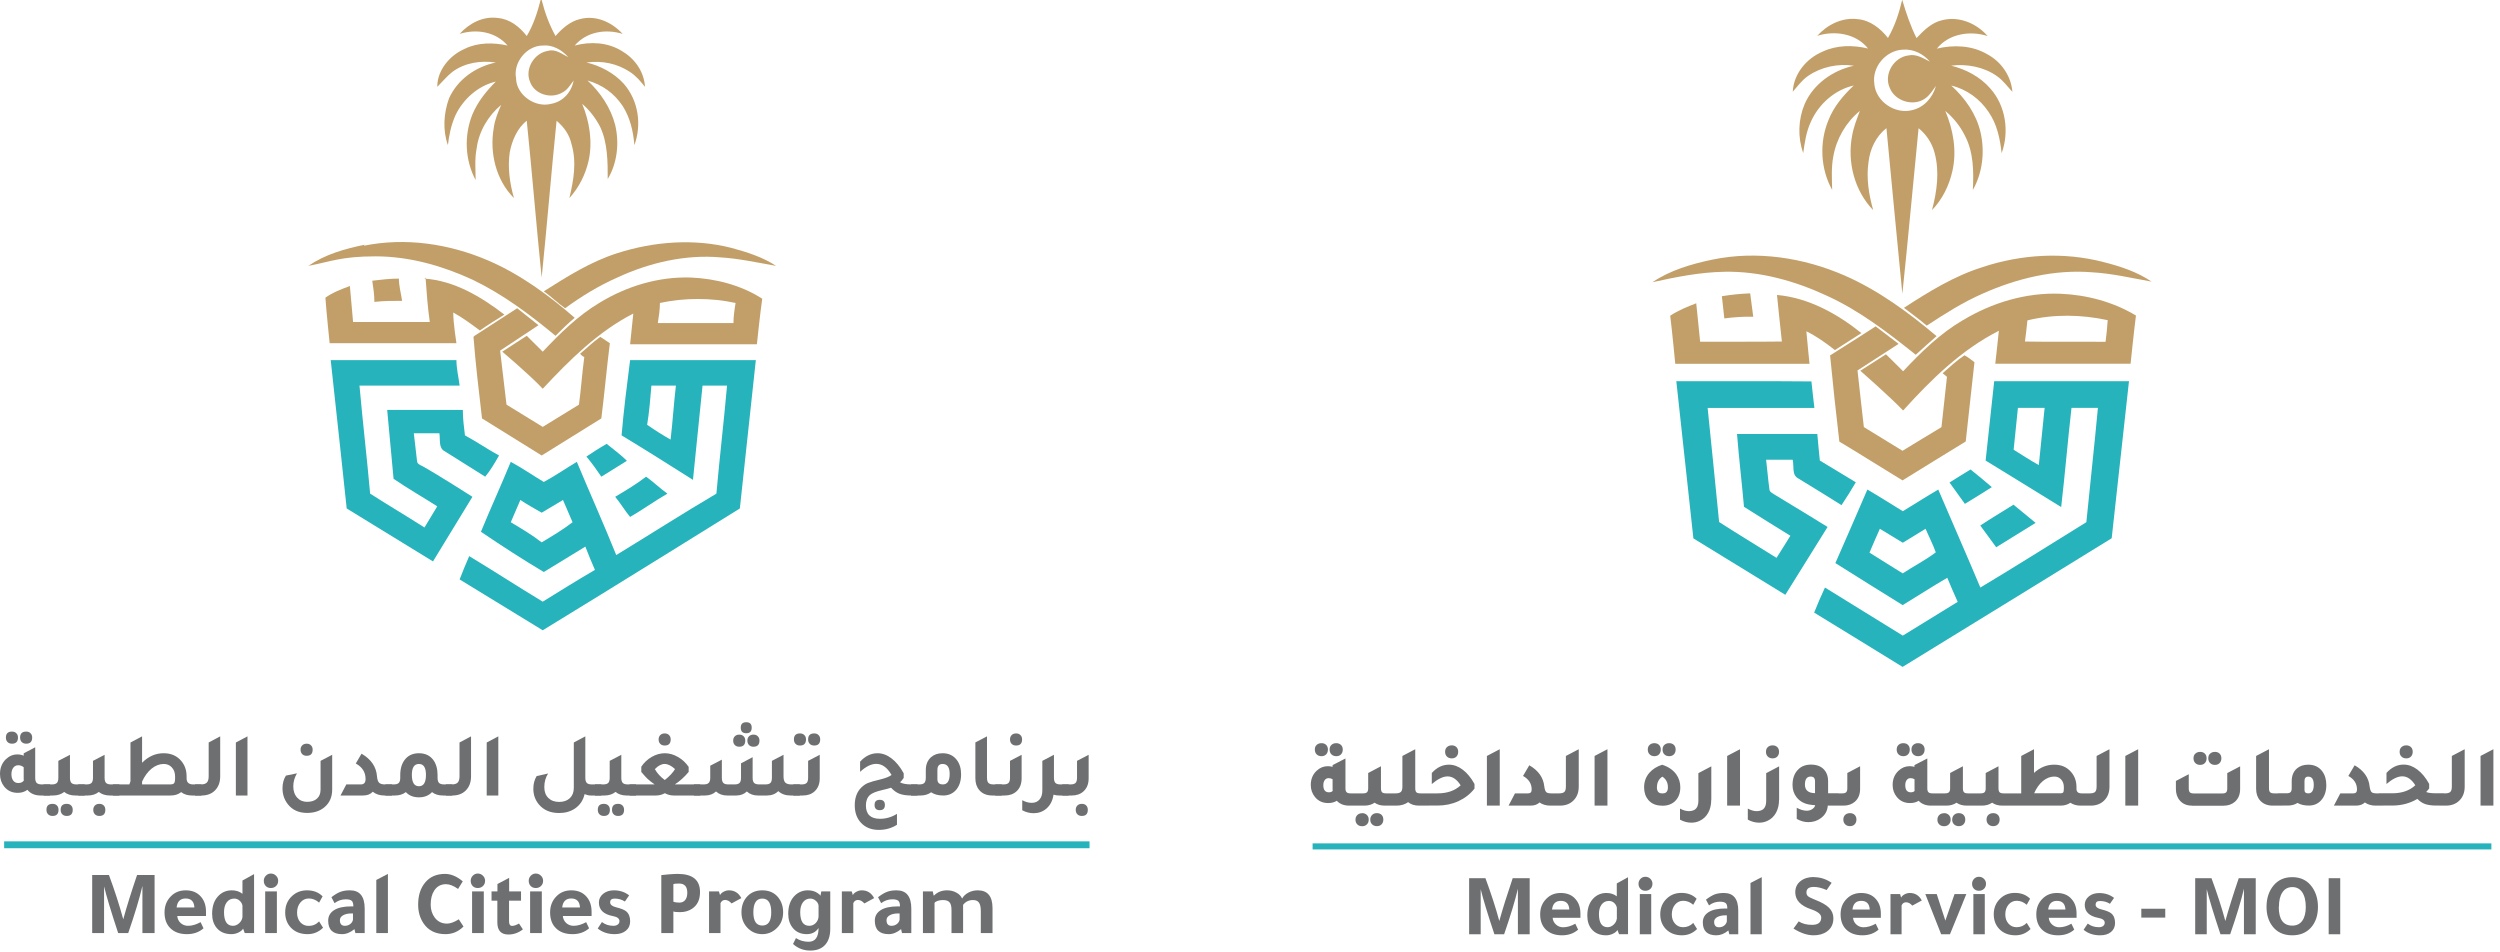 <svg width="260" height="99" viewBox="0 0 260 99" fill="none" xmlns="http://www.w3.org/2000/svg">
<g clip-path="url(#clip0_12_412)">
<path d="M259.105 87.711H136.511V88.341H259.105V87.711Z" fill="#26B3BB"/>
<path d="M194.931 8.757C195.106 10.561 197.072 11.9 198.839 11.459C200.097 11.191 201.02 10.128 201.339 8.931C200.988 9.403 200.686 9.931 200.185 10.262C198.943 11.112 197.048 10.498 196.523 9.112C195.902 7.71 196.953 5.954 198.473 5.765C199.293 5.584 200.017 6.064 200.71 6.411C200.025 5.592 198.967 5.072 197.884 5.166C196.109 5.245 194.636 7.009 194.939 8.757M197.836 0C198.234 1.355 198.688 2.693 199.317 3.961C200.073 3.158 200.909 2.323 202.039 2.087C203.775 1.662 205.589 2.449 206.712 3.749C204.889 3.158 202.668 3.505 201.434 5.056C203.17 4.639 205.088 4.717 206.656 5.631C208.121 6.403 209.156 7.899 209.291 9.553C208.766 8.994 208.32 8.356 207.683 7.915C206.314 6.954 204.563 6.623 202.907 6.828C204.459 7.206 205.932 7.986 206.982 9.191C208.598 10.994 208.988 13.695 208.169 15.932C208.009 14.435 207.691 12.908 206.815 11.648C205.924 10.301 204.523 9.269 202.931 8.899C204.372 10.207 205.542 11.868 205.979 13.774C206.433 15.774 206.194 17.956 205.176 19.759C205.271 17.846 205.263 15.829 204.34 14.089C203.854 13.113 203.154 12.238 202.31 11.537C203.138 13.498 203.528 15.688 203.05 17.782C202.716 19.287 202.007 20.736 200.925 21.854C201.442 19.917 201.729 17.846 201.195 15.884C200.933 14.884 200.344 13.987 199.532 13.333C198.959 19.074 198.449 24.823 197.844 30.556C197.271 24.815 196.746 19.066 196.189 13.325C195.098 14.184 194.477 15.499 194.326 16.853C194.079 18.531 194.358 20.232 194.811 21.854C192.861 19.838 192.105 16.853 192.614 14.144C192.766 13.239 193.108 12.388 193.426 11.53C191.978 12.719 190.983 14.435 190.664 16.27C190.441 17.42 190.521 18.594 190.545 19.751C189.327 17.562 189.2 14.821 190.155 12.506C190.704 11.096 191.699 9.923 192.79 8.891C190.807 9.34 189.16 10.821 188.34 12.64C187.854 13.672 187.687 14.806 187.536 15.916C186.947 14.278 187.01 12.412 187.687 10.813C188.587 8.75 190.616 7.301 192.813 6.836C191.166 6.584 189.406 6.954 188.037 7.899C187.401 8.332 186.955 8.97 186.445 9.537C186.541 7.679 187.87 6.072 189.566 5.363C191.03 4.678 192.718 4.67 194.278 5.048C193.044 3.481 190.823 3.15 188.993 3.725C190.035 2.567 191.603 1.78 193.203 1.993C194.501 2.103 195.576 2.961 196.348 3.946C197.064 2.717 197.502 1.355 197.828 -0.016" fill="#C29F68"/>
<path d="M178.079 27.004C182.68 26.043 187.536 26.784 191.811 28.642C195.345 30.186 198.481 32.493 201.403 34.958C200.678 35.604 199.946 36.234 199.237 36.895C196.356 34.596 193.411 32.32 190.035 30.776C186.7 29.217 183.031 28.186 179.313 28.264C176.79 28.311 174.306 28.808 171.854 29.351C173.709 28.099 175.898 27.461 178.071 27.004" fill="#C29F68"/>
<path d="M206.187 27.776C210.223 26.445 214.64 26.178 218.772 27.257C220.515 27.698 222.266 28.273 223.763 29.288C221.709 28.926 219.679 28.438 217.594 28.32C213.677 27.997 209.761 28.95 206.203 30.533C204.149 31.43 202.254 32.636 200.384 33.864C199.612 33.218 198.808 32.62 198.012 32.013C200.583 30.344 203.226 28.706 206.179 27.784" fill="#C29F68"/>
<path d="M179.074 30.808C180.045 30.643 181.032 30.548 182.019 30.509C182.131 31.32 182.234 32.131 182.338 32.942C181.327 32.911 180.324 32.989 179.329 33.115C179.241 32.344 179.154 31.572 179.074 30.808Z" fill="#C29F68"/>
<path d="M210.851 33.321C210.779 34.053 210.692 34.785 210.596 35.518C213.39 35.573 216.184 35.518 218.978 35.549C219.082 34.801 219.146 34.053 219.201 33.297C216.463 32.706 213.589 32.651 210.851 33.321ZM204.141 33.305C207.158 31.478 210.7 30.415 214.25 30.548C217.004 30.659 219.774 31.391 222.139 32.816C221.924 34.486 221.581 37.825 221.581 37.825H207.508C207.508 37.825 207.771 35.541 207.882 34.399C203.974 36.384 200.821 39.487 197.924 42.692C196.523 41.227 193.474 38.558 193.474 38.558L196.141 36.849C196.141 36.849 197.343 38.014 197.924 38.613C199.787 36.628 201.761 34.691 204.141 33.297" fill="#C29F68"/>
<path d="M184.79 30.674C188.077 30.965 191.062 32.619 193.586 34.643C192.67 35.242 191.739 35.809 190.831 36.407C189.9 35.675 188.929 34.982 187.862 34.454C187.958 35.572 188.189 37.833 188.189 37.833H174.227C174.227 37.833 173.908 34.462 173.701 32.832C174.537 32.28 175.476 31.902 176.408 31.54C176.559 32.871 176.67 34.21 176.814 35.541C179.647 35.525 182.481 35.557 185.315 35.517C185.124 33.903 184.981 32.28 184.806 30.666" fill="#C29F68"/>
<path d="M190.322 36.967C191.914 35.982 195.067 33.942 195.067 33.942L197.455 35.762C197.455 35.762 194.605 37.612 193.18 38.526C193.403 40.487 193.61 42.456 193.841 44.416C195.178 45.236 196.515 46.062 197.861 46.882C199.214 46.062 200.551 45.236 201.912 44.424C202.119 42.684 202.278 40.928 202.485 39.187C202.374 39.093 202.143 38.912 202.032 38.817C202.772 38.179 203.48 37.494 204.308 36.951C204.682 37.148 205.009 37.415 205.343 37.667C205.025 40.416 204.754 43.164 204.436 45.913C202.239 47.252 200.05 48.614 197.861 49.961C195.664 48.63 193.498 47.244 191.293 45.928C190.943 42.944 190.617 39.959 190.33 36.967" fill="#C29F68"/>
<path d="M174.338 39.644C179.018 39.66 183.707 39.62 188.388 39.668C188.475 40.589 188.594 41.503 188.698 42.424C184.997 42.424 181.295 42.424 177.594 42.424C177.984 46.385 178.413 50.339 178.788 54.292C180.762 55.56 182.768 56.773 184.758 58.017C185.243 57.253 185.729 56.489 186.198 55.718C184.591 54.709 182.967 53.733 181.375 52.709C181.152 50.181 180.849 47.661 180.65 45.133C183.436 45.149 186.214 45.133 189 45.133C189.088 46.055 189.16 46.984 189.263 47.897C190.521 48.638 191.747 49.417 193.004 50.158C192.535 50.969 192.033 51.756 191.516 52.536C190.035 51.591 188.531 50.685 187.034 49.764C186.31 49.41 186.604 48.457 186.437 47.811C185.514 47.811 184.591 47.811 183.675 47.811C183.802 48.827 183.874 49.85 184.017 50.866C184.017 51.189 184.368 51.292 184.583 51.457C186.421 52.552 190.067 54.804 190.067 54.804L185.673 61.86L176.113 55.993C176.113 55.993 174.927 44.991 174.338 39.652" fill="#26B3BB"/>
<path d="M194.414 57.466C195.56 58.199 196.73 58.907 197.884 59.632C199.015 58.884 200.248 58.262 201.323 57.443C201.02 56.6 200.607 55.812 200.256 54.993C199.468 55.474 198.68 55.962 197.892 56.443C197.096 55.962 196.3 55.474 195.504 54.993C195.13 55.812 194.788 56.639 194.429 57.466M209.864 42.425C209.713 43.873 209.562 45.323 209.418 46.772C210.286 47.315 211.146 47.874 212.037 48.37C212.236 46.386 212.443 44.401 212.642 42.417C211.719 42.417 210.788 42.417 209.864 42.417M207.389 39.645H221.414L219.615 55.978C219.615 55.978 205.128 64.916 197.868 69.358C194.804 67.484 191.747 65.578 188.674 63.711C189.017 62.829 189.399 61.963 189.797 61.105C192.487 62.782 195.194 64.428 197.892 66.105C199.803 64.94 201.697 63.767 203.6 62.593C203.233 61.758 202.859 60.931 202.517 60.089C200.949 60.994 199.428 61.995 197.876 62.932C195.544 61.475 193.204 60.034 190.879 58.561C191.994 56.009 193.116 53.466 194.207 50.914C195.448 51.639 196.666 52.418 197.892 53.166C199.126 52.426 200.336 51.639 201.578 50.914C203.026 54.316 204.531 57.695 205.956 61.105C209.657 58.892 213.303 56.576 216.981 54.308C217.371 50.339 217.816 46.386 218.183 42.417C217.267 42.425 216.352 42.425 215.436 42.417C215.046 45.85 214.76 49.3 214.362 52.733C211.751 51.111 209.124 49.512 206.505 47.898C206.8 45.149 207.102 42.401 207.397 39.645" fill="#26B3BB"/>
<path d="M202.748 50.181C203.472 49.716 204.212 49.275 204.937 48.826C205.685 49.425 206.425 50.031 207.15 50.661C206.226 51.26 205.279 51.827 204.348 52.401C203.814 51.661 203.289 50.921 202.756 50.189" fill="#26B3BB"/>
<path d="M205.948 54.654C207.078 53.906 208.248 53.213 209.402 52.488C210.175 53.11 210.939 53.74 211.703 54.378C210.342 55.229 208.973 56.072 207.603 56.914C207.046 56.166 206.505 55.394 205.948 54.654Z" fill="#26B3BB"/>
<path d="M140.452 82.51H141.352V83.786H140.325C139.775 83.786 139.346 83.621 139.027 83.282C138.78 83.44 138.478 83.518 138.128 83.518C137.555 83.518 137.093 83.306 136.751 82.88C136.464 82.526 136.321 82.117 136.321 81.636C136.321 81.03 136.528 80.534 136.934 80.156C137.268 79.841 137.65 79.683 138.096 79.683C138.263 79.683 138.43 79.707 138.589 79.754V79.573L139.927 78.88V81.983C139.927 82.18 139.967 82.314 140.046 82.392C140.126 82.471 140.261 82.51 140.46 82.51H140.452ZM137.435 78.644C137.228 78.644 137.061 78.581 136.934 78.455C136.806 78.329 136.743 78.163 136.743 77.951C136.743 77.738 136.806 77.588 136.934 77.47C137.061 77.352 137.228 77.289 137.435 77.289C137.642 77.289 137.801 77.352 137.921 77.47C138.04 77.588 138.104 77.754 138.104 77.951C138.104 78.163 138.04 78.329 137.921 78.455C137.801 78.581 137.634 78.644 137.435 78.644ZM138.581 81.038C138.462 80.967 138.335 80.927 138.183 80.927C138.008 80.927 137.873 80.99 137.778 81.124C137.674 81.258 137.626 81.439 137.626 81.66C137.626 82.148 137.817 82.4 138.207 82.4C138.382 82.4 138.51 82.353 138.597 82.258C138.597 82.211 138.589 82.14 138.589 82.038V81.038H138.581ZM138.964 78.644C138.765 78.644 138.597 78.581 138.47 78.455C138.343 78.329 138.279 78.163 138.279 77.951C138.279 77.738 138.343 77.588 138.47 77.47C138.597 77.352 138.757 77.289 138.964 77.289C139.171 77.289 139.33 77.352 139.457 77.47C139.584 77.588 139.648 77.754 139.648 77.951C139.648 78.163 139.584 78.329 139.465 78.455C139.346 78.581 139.178 78.644 138.972 78.644H138.964ZM144.154 82.51H145.045V83.786H144.026C143.596 83.786 143.238 83.684 142.96 83.479C142.665 83.684 142.307 83.786 141.885 83.786H140.858V82.51H141.758C141.957 82.51 142.092 82.471 142.171 82.392C142.251 82.314 142.291 82.18 142.291 81.983V80.392L143.62 79.691V81.983C143.62 82.18 143.66 82.314 143.732 82.392C143.811 82.471 143.947 82.51 144.154 82.51ZM141.662 84.566C141.861 84.566 142.028 84.629 142.156 84.755C142.283 84.881 142.347 85.038 142.347 85.243C142.347 85.448 142.283 85.613 142.156 85.739C142.028 85.865 141.869 85.928 141.662 85.928C141.455 85.928 141.288 85.865 141.161 85.739C141.033 85.613 140.97 85.448 140.97 85.251C140.97 85.054 141.033 84.889 141.161 84.763C141.288 84.637 141.455 84.574 141.662 84.574V84.566ZM143.198 84.566C143.397 84.566 143.565 84.629 143.684 84.747C143.803 84.865 143.867 85.031 143.867 85.235C143.867 85.44 143.803 85.605 143.684 85.731C143.565 85.857 143.397 85.92 143.198 85.92C142.999 85.92 142.824 85.857 142.697 85.731C142.57 85.605 142.506 85.44 142.506 85.243C142.506 85.046 142.57 84.881 142.697 84.755C142.824 84.629 142.991 84.566 143.198 84.566ZM147.712 82.51H148.603V83.786H147.584C147.115 83.786 146.733 83.668 146.446 83.424C146.112 83.668 145.698 83.786 145.22 83.786H144.56V82.51H145.157C145.411 82.51 145.594 82.455 145.698 82.353C145.801 82.251 145.849 82.061 145.849 81.794V78.62L147.186 77.919V81.983C147.186 82.18 147.226 82.314 147.298 82.392C147.377 82.471 147.513 82.51 147.72 82.51H147.712ZM148.118 83.786V82.51H149.503C150.506 82.51 151.302 82.235 151.907 81.676C151.517 81.053 151.063 80.746 150.546 80.746C150.076 80.746 149.527 81.014 148.906 81.542V80.392C149.423 79.817 150.02 79.526 150.681 79.526H150.697C151.19 79.526 151.66 79.699 152.122 80.045C152.583 80.392 152.989 80.888 153.348 81.534V82.014C152.902 82.581 152.345 83.014 151.676 83.322C151.007 83.629 150.283 83.778 149.495 83.778H148.118V83.786ZM150.983 78.872C150.776 78.872 150.609 78.809 150.482 78.683C150.355 78.557 150.291 78.392 150.291 78.187C150.291 77.982 150.355 77.817 150.482 77.699C150.609 77.581 150.776 77.517 150.983 77.517C151.19 77.517 151.35 77.581 151.469 77.699C151.588 77.817 151.652 77.982 151.652 78.187C151.652 78.392 151.588 78.557 151.469 78.683C151.35 78.809 151.182 78.872 150.983 78.872ZM154.637 83.786V78.62L155.974 77.919V83.786H154.637ZM156.89 83.786L157.558 82.51H158.928C159.174 82.51 159.294 82.376 159.294 82.101C159.294 81.502 158.991 81.03 158.394 80.699L159.047 79.589C159.994 80.132 160.512 80.864 160.607 81.794C160.647 82.085 160.711 82.274 160.798 82.369C160.886 82.463 161.061 82.51 161.316 82.51H162.048V83.786H161.244C160.798 83.786 160.416 83.676 160.114 83.455C159.883 83.676 159.572 83.786 159.166 83.786H156.874H156.89ZM161.562 83.786V82.51H162.159C162.414 82.51 162.597 82.455 162.701 82.353C162.804 82.251 162.852 82.061 162.852 81.794V78.62L164.189 77.919V81.802C164.189 82.424 163.998 82.912 163.616 83.274C163.266 83.613 162.804 83.786 162.231 83.786H161.57H161.562ZM165.837 83.786V78.62L167.174 77.919V83.786H165.837ZM172.826 83.786C172.229 83.786 171.759 83.589 171.417 83.188C171.13 82.841 170.987 82.408 170.987 81.88C170.987 81.29 171.17 80.786 171.544 80.36C171.879 79.982 172.317 79.707 172.866 79.534C173.503 79.738 173.988 80.069 174.322 80.518C174.609 80.92 174.752 81.376 174.752 81.88C174.752 82.495 174.561 82.975 174.195 83.329C173.861 83.636 173.439 83.794 172.914 83.794H172.818L172.826 83.786ZM172.062 78.644C171.855 78.644 171.688 78.581 171.56 78.455C171.433 78.329 171.369 78.163 171.369 77.951C171.369 77.738 171.433 77.588 171.56 77.47C171.688 77.352 171.855 77.289 172.054 77.289C172.253 77.289 172.42 77.352 172.539 77.47C172.659 77.588 172.722 77.754 172.722 77.951C172.722 78.163 172.659 78.329 172.539 78.455C172.42 78.581 172.253 78.644 172.054 78.644H172.062ZM172.317 81.865C172.317 82.298 172.492 82.51 172.834 82.51H172.937C173.288 82.51 173.463 82.298 173.463 81.88C173.463 81.392 173.272 81.022 172.882 80.77C172.508 81.022 172.324 81.384 172.324 81.865H172.317ZM173.598 78.644C173.391 78.644 173.224 78.581 173.097 78.455C172.969 78.329 172.906 78.163 172.906 77.951C172.906 77.738 172.969 77.588 173.097 77.47C173.224 77.352 173.391 77.289 173.598 77.289C173.805 77.289 173.964 77.352 174.084 77.47C174.203 77.588 174.267 77.754 174.267 77.951C174.267 78.163 174.203 78.329 174.084 78.455C173.964 78.581 173.797 78.644 173.598 78.644ZM177.968 83.172C177.968 83.692 177.865 84.148 177.65 84.534C177.435 84.92 177.132 85.204 176.742 85.377C176.488 85.495 176.209 85.558 175.907 85.558C175.501 85.558 175.103 85.456 174.72 85.243V84.093C175.039 84.266 175.349 84.361 175.652 84.361C175.803 84.361 175.946 84.337 176.074 84.29C176.448 84.164 176.631 83.826 176.631 83.274V80.408L177.976 79.699V83.18L177.968 83.172ZM179.624 83.786V78.62L180.961 77.919V83.786H179.624ZM185.021 83.172C185.021 83.692 184.917 84.148 184.702 84.534C184.488 84.92 184.185 85.204 183.795 85.377C183.54 85.495 183.262 85.558 182.959 85.558C182.553 85.558 182.155 85.456 181.773 85.243V84.093C182.092 84.266 182.402 84.361 182.704 84.361C182.856 84.361 182.999 84.337 183.126 84.29C183.501 84.164 183.684 83.826 183.684 83.274V80.408L185.029 79.699V83.18L185.021 83.172ZM184.352 78.872C184.145 78.872 183.978 78.809 183.851 78.683C183.723 78.557 183.66 78.392 183.66 78.187C183.66 77.982 183.723 77.817 183.851 77.699C183.978 77.581 184.145 77.517 184.352 77.517C184.559 77.517 184.718 77.581 184.838 77.699C184.957 77.817 185.021 77.982 185.021 78.187C185.021 78.392 184.957 78.557 184.838 78.683C184.718 78.809 184.551 78.872 184.352 78.872ZM191.182 83.786H190.091C190.052 84.33 189.805 84.771 189.359 85.094C188.993 85.369 188.555 85.503 188.062 85.503C187.664 85.503 187.258 85.393 186.86 85.164V84.007C187.226 84.211 187.576 84.314 187.91 84.314C188.117 84.314 188.308 84.259 188.484 84.141C188.659 84.022 188.754 83.888 188.778 83.739C188.643 83.739 188.484 83.715 188.293 83.692C187.68 83.613 187.202 83.361 186.852 82.928C186.565 82.566 186.422 82.132 186.422 81.644C186.422 80.967 186.613 80.431 186.995 80.045C187.329 79.691 187.783 79.518 188.34 79.518C188.929 79.518 189.383 79.691 189.709 80.045C189.988 80.353 190.123 80.746 190.123 81.235V82.502H191.206V83.778L191.182 83.786ZM188.762 81.25C188.762 80.92 188.611 80.762 188.308 80.762C187.91 80.762 187.711 81.046 187.711 81.605C187.711 82.164 188.062 82.487 188.762 82.487V81.25ZM190.689 83.786V82.51H191.588C191.787 82.51 191.922 82.471 192.002 82.392C192.082 82.314 192.121 82.18 192.121 81.983V80.392L193.451 79.691V82.038C193.451 82.605 193.276 83.046 192.917 83.369C192.607 83.644 192.201 83.786 191.715 83.786H190.689ZM192.4 85.92C192.193 85.92 192.026 85.857 191.898 85.731C191.771 85.605 191.707 85.44 191.707 85.235C191.707 85.031 191.771 84.865 191.898 84.747C192.026 84.629 192.193 84.566 192.4 84.566C192.607 84.566 192.766 84.629 192.886 84.747C193.005 84.865 193.069 85.031 193.069 85.235C193.069 85.44 193.005 85.605 192.886 85.731C192.766 85.857 192.599 85.92 192.4 85.92ZM200.965 82.51H201.865V83.786H200.838C200.288 83.786 199.859 83.621 199.54 83.282C199.293 83.44 198.991 83.518 198.641 83.518C198.068 83.518 197.606 83.306 197.264 82.88C196.977 82.526 196.834 82.117 196.834 81.636C196.834 81.03 197.041 80.534 197.447 80.156C197.781 79.841 198.163 79.683 198.609 79.683C198.776 79.683 198.943 79.707 199.102 79.754V79.573L200.44 78.88V81.983C200.44 82.18 200.479 82.314 200.559 82.392C200.639 82.471 200.774 82.51 200.973 82.51H200.965ZM197.948 78.644C197.741 78.644 197.574 78.581 197.447 78.455C197.319 78.329 197.256 78.163 197.256 77.951C197.256 77.738 197.319 77.588 197.447 77.47C197.574 77.352 197.741 77.289 197.948 77.289C198.155 77.289 198.314 77.352 198.434 77.47C198.553 77.588 198.617 77.754 198.617 77.951C198.617 78.163 198.553 78.329 198.434 78.455C198.314 78.581 198.147 78.644 197.948 78.644ZM199.102 81.038C198.983 80.967 198.856 80.927 198.704 80.927C198.529 80.927 198.394 80.99 198.298 81.124C198.195 81.258 198.147 81.439 198.147 81.66C198.147 82.148 198.338 82.4 198.728 82.4C198.903 82.4 199.031 82.353 199.118 82.258C199.118 82.211 199.11 82.14 199.11 82.038V81.038H199.102ZM199.476 78.644C199.277 78.644 199.11 78.581 198.983 78.455C198.856 78.329 198.792 78.163 198.792 77.951C198.792 77.738 198.856 77.588 198.983 77.47C199.11 77.352 199.27 77.289 199.476 77.289C199.683 77.289 199.843 77.352 199.97 77.47C200.097 77.588 200.161 77.754 200.161 77.951C200.161 78.163 200.097 78.329 199.978 78.455C199.859 78.581 199.691 78.644 199.484 78.644H199.476ZM204.674 82.51H205.566V83.786H204.547C204.117 83.786 203.759 83.684 203.48 83.479C203.186 83.684 202.828 83.786 202.406 83.786H201.379V82.51H202.278C202.477 82.51 202.613 82.471 202.692 82.392C202.772 82.314 202.812 82.18 202.812 81.983V80.392L204.141 79.691V81.983C204.141 82.18 204.181 82.314 204.253 82.392C204.332 82.471 204.468 82.51 204.674 82.51ZM202.183 84.566C202.382 84.566 202.549 84.629 202.676 84.755C202.804 84.881 202.868 85.038 202.868 85.243C202.868 85.448 202.804 85.613 202.676 85.739C202.549 85.865 202.39 85.928 202.183 85.928C201.976 85.928 201.809 85.865 201.681 85.739C201.554 85.613 201.49 85.448 201.49 85.251C201.49 85.054 201.554 84.889 201.681 84.763C201.809 84.637 201.976 84.574 202.183 84.574V84.566ZM203.719 84.566C203.918 84.566 204.085 84.629 204.205 84.747C204.324 84.865 204.388 85.031 204.388 85.235C204.388 85.44 204.324 85.605 204.205 85.731C204.085 85.857 203.918 85.92 203.719 85.92C203.52 85.92 203.345 85.857 203.218 85.731C203.09 85.605 203.027 85.44 203.027 85.243C203.027 85.046 203.09 84.881 203.218 84.755C203.345 84.629 203.512 84.566 203.719 84.566ZM208.376 82.51H209.267V83.786H208.249C207.819 83.786 207.461 83.684 207.182 83.479C206.887 83.684 206.529 83.786 206.107 83.786H205.08V82.51H205.98C206.179 82.51 206.314 82.471 206.394 82.392C206.473 82.314 206.513 82.18 206.513 81.983V80.392L207.843 79.691V81.983C207.843 82.18 207.882 82.314 207.954 82.392C208.034 82.471 208.169 82.51 208.376 82.51ZM207.293 84.566C207.492 84.566 207.66 84.629 207.779 84.747C207.898 84.865 207.962 85.031 207.962 85.235C207.962 85.44 207.898 85.605 207.779 85.731C207.66 85.857 207.492 85.92 207.293 85.92C207.094 85.92 206.919 85.857 206.792 85.731C206.665 85.605 206.601 85.44 206.601 85.235C206.601 85.031 206.665 84.865 206.792 84.747C206.919 84.629 207.086 84.566 207.293 84.566ZM217.251 82.51V83.786H216.376C215.97 83.786 215.62 83.684 215.317 83.487C215.039 83.684 214.696 83.786 214.274 83.786H208.774V82.51H210.207V78.62L211.536 77.919V80.384C212.157 79.817 212.85 79.526 213.622 79.526C214.394 79.526 214.951 79.778 215.397 80.29C215.771 80.723 215.954 81.243 215.954 81.865V82.038C215.954 82.353 216.129 82.51 216.487 82.51H217.236H217.251ZM214.235 82.51C214.41 82.51 214.513 82.479 214.569 82.416C214.617 82.353 214.641 82.211 214.641 81.991V81.865C214.641 81.534 214.545 81.274 214.362 81.069C214.179 80.864 213.94 80.762 213.646 80.762C213.232 80.762 212.834 80.92 212.459 81.227C212.085 81.542 211.783 81.967 211.552 82.502H214.235V82.51ZM216.758 83.786V82.51H217.355C217.61 82.51 217.793 82.455 217.896 82.353C218 82.251 218.047 82.061 218.047 81.794V78.62L219.385 77.919V81.802C219.385 82.424 219.194 82.912 218.812 83.274C218.461 83.613 218 83.786 217.427 83.786H216.766H216.758ZM221.033 83.786V78.62L222.37 77.919V83.786H221.033ZM227.958 83.786C227.425 83.786 227.003 83.605 226.7 83.251C226.43 82.944 226.294 82.542 226.294 82.054V81.219L227.631 80.518V81.983C227.631 82.18 227.671 82.321 227.743 82.4C227.823 82.479 227.958 82.518 228.149 82.518H231.118C231.317 82.518 231.452 82.479 231.524 82.4C231.604 82.321 231.635 82.18 231.635 81.983V80.4L232.973 79.699V82.054C232.973 82.621 232.798 83.054 232.439 83.377C232.129 83.652 231.723 83.794 231.237 83.794H227.958V83.786ZM228.818 79.549C228.611 79.549 228.443 79.486 228.316 79.36C228.189 79.234 228.125 79.069 228.125 78.856C228.125 78.644 228.189 78.494 228.316 78.376C228.443 78.258 228.611 78.195 228.818 78.195C229.025 78.195 229.184 78.258 229.303 78.376C229.423 78.494 229.486 78.659 229.486 78.856C229.486 79.069 229.423 79.234 229.303 79.36C229.184 79.486 229.017 79.549 228.818 79.549ZM230.354 79.549C230.147 79.549 229.98 79.486 229.852 79.36C229.725 79.234 229.661 79.069 229.661 78.856C229.661 78.644 229.725 78.494 229.852 78.376C229.98 78.258 230.147 78.195 230.354 78.195C230.561 78.195 230.72 78.258 230.839 78.376C230.959 78.494 231.023 78.659 231.023 78.856C231.023 79.069 230.959 79.234 230.839 79.36C230.72 79.486 230.553 79.549 230.354 79.549ZM236.372 83.786C235.807 83.786 235.369 83.605 235.05 83.251C234.772 82.936 234.636 82.534 234.636 82.038V78.62L235.974 77.919V81.983C235.974 82.18 236.014 82.314 236.093 82.392C236.173 82.471 236.308 82.51 236.507 82.51H237.407V83.786H236.38H236.372ZM238.338 81.243C238.338 80.683 238.513 80.25 238.863 79.935C239.174 79.659 239.572 79.526 240.057 79.526C240.678 79.526 241.156 79.754 241.498 80.195C241.793 80.581 241.936 81.061 241.936 81.652C241.936 82.321 241.745 82.857 241.379 83.251C241.052 83.605 240.63 83.778 240.121 83.778C239.635 83.778 239.245 83.684 238.943 83.503C238.664 83.684 238.33 83.778 237.932 83.778H236.905V82.502H237.805C238.004 82.502 238.139 82.463 238.218 82.384C238.298 82.306 238.338 82.172 238.338 81.975V81.235V81.243ZM239.667 82.156C239.667 82.392 239.795 82.51 240.057 82.51C240.439 82.51 240.63 82.211 240.63 81.613C240.63 81.046 240.439 80.77 240.057 80.77C239.803 80.77 239.667 80.92 239.667 81.219V82.164V82.156ZM242.724 83.786L243.393 82.51H244.762C245.008 82.51 245.128 82.376 245.128 82.101C245.128 81.502 244.825 81.03 244.228 80.699L244.881 79.589C245.828 80.132 246.346 80.864 246.441 81.794C246.481 82.085 246.545 82.274 246.632 82.369C246.72 82.463 246.895 82.51 247.15 82.51H247.882V83.786H247.078C246.632 83.786 246.25 83.676 245.948 83.455C245.717 83.676 245.406 83.786 245.001 83.786H242.708H242.724ZM252.324 82.369C252.539 82.463 252.881 82.502 253.367 82.502H254.194V83.778H253.359C252.889 83.778 252.507 83.723 252.212 83.621C251.918 83.518 251.655 83.337 251.408 83.085C250.628 83.55 249.753 83.778 248.782 83.778H247.404V82.502H248.79C249.793 82.502 250.589 82.227 251.193 81.668C250.803 81.046 250.35 80.738 249.832 80.738C249.363 80.738 248.813 81.006 248.193 81.534V80.384C248.71 79.809 249.307 79.518 249.968 79.518H249.984C250.477 79.518 250.947 79.691 251.408 80.037C251.87 80.384 252.276 80.88 252.634 81.526V82.006C252.531 82.132 252.427 82.251 252.332 82.361L252.324 82.369ZM250.254 78.872C250.047 78.872 249.88 78.809 249.753 78.683C249.625 78.557 249.562 78.392 249.562 78.187C249.562 77.982 249.625 77.817 249.753 77.699C249.88 77.581 250.047 77.517 250.254 77.517C250.461 77.517 250.62 77.581 250.74 77.699C250.859 77.817 250.923 77.982 250.923 78.187C250.923 78.392 250.859 78.557 250.74 78.683C250.62 78.809 250.453 78.872 250.254 78.872ZM253.701 83.786V82.51H254.298C254.553 82.51 254.736 82.455 254.839 82.353C254.943 82.251 254.99 82.061 254.99 81.794V78.62L256.328 77.919V81.802C256.328 82.424 256.137 82.912 255.755 83.274C255.404 83.613 254.943 83.786 254.37 83.786H253.709H253.701ZM257.976 83.786V78.62L259.313 77.919V83.786H257.976Z" fill="#6D6F71"/>
<path d="M154.486 91.334C155.067 92.909 155.552 94.39 155.926 95.784C156.277 94.524 156.738 93.043 157.319 91.334H159.087V97.162H157.861V92.429C157.566 93.673 157.089 95.256 156.428 97.162H155.417C154.716 95.059 154.239 93.492 153.992 92.476V97.162H152.79V91.334H154.486ZM164.38 95.453H161.475C161.498 95.737 161.618 95.973 161.825 96.154C162.032 96.343 162.279 96.437 162.565 96.437C162.971 96.437 163.393 96.311 163.831 96.067L164.125 96.681C163.68 97.075 163.122 97.272 162.446 97.272C161.729 97.272 161.164 97.067 160.758 96.666C160.376 96.288 160.177 95.76 160.177 95.091C160.177 94.421 160.392 93.894 160.83 93.46C161.22 93.067 161.713 92.87 162.318 92.87C162.987 92.87 163.512 93.09 163.879 93.539C164.205 93.917 164.364 94.413 164.364 95.02V95.445L164.38 95.453ZM162.326 93.689C161.785 93.689 161.483 93.988 161.411 94.595H163.21C163.178 93.996 162.883 93.689 162.326 93.689ZM168.384 97.162L168.217 96.721C168.121 96.878 167.954 97.012 167.731 97.115C167.508 97.217 167.277 97.272 167.039 97.272C166.378 97.272 165.869 97.052 165.518 96.618C165.224 96.256 165.08 95.792 165.08 95.217C165.08 94.413 165.319 93.791 165.789 93.358C166.139 93.035 166.569 92.87 167.063 92.87C167.492 92.87 167.851 92.988 168.145 93.216V91.878L169.315 91.232V97.154H168.376L168.384 97.162ZM168.153 95.571V94.398C168.113 94.193 168.01 94.028 167.859 93.894C167.707 93.76 167.524 93.697 167.325 93.697C167.007 93.697 166.76 93.823 166.569 94.067C166.386 94.311 166.29 94.642 166.29 95.059C166.29 95.973 166.593 96.43 167.19 96.43C167.413 96.43 167.62 96.343 167.811 96.17C168.002 95.996 168.113 95.792 168.145 95.563L168.153 95.571ZM170.406 91.909C170.406 91.712 170.477 91.539 170.613 91.397C170.756 91.255 170.915 91.185 171.114 91.185C171.321 91.185 171.496 91.255 171.64 91.397C171.783 91.539 171.855 91.712 171.855 91.909C171.855 92.122 171.783 92.303 171.648 92.437C171.504 92.571 171.329 92.641 171.114 92.641C170.907 92.641 170.74 92.571 170.605 92.437C170.469 92.295 170.406 92.122 170.406 91.917V91.909ZM171.727 92.98V97.162H170.541V92.98H171.727ZM176.487 96.626C176.05 97.059 175.524 97.272 174.927 97.272C174.211 97.272 173.638 97.044 173.216 96.587C172.85 96.185 172.666 95.689 172.666 95.083C172.666 94.406 172.905 93.854 173.375 93.421C173.781 93.043 174.282 92.862 174.871 92.862C175.524 92.862 176.05 93.067 176.448 93.468L176.097 94.098C175.779 93.823 175.437 93.681 175.062 93.681C174.712 93.681 174.426 93.815 174.203 94.083C173.98 94.35 173.868 94.689 173.868 95.106C173.868 95.492 173.98 95.807 174.203 96.059C174.426 96.311 174.704 96.43 175.047 96.43C175.453 96.43 175.811 96.28 176.097 95.981L176.495 96.618L176.487 96.626ZM180.786 97.162H179.847L179.751 96.768C179.345 97.107 178.923 97.272 178.501 97.272C177.562 97.272 177.092 96.823 177.092 95.918C177.092 95.469 177.291 95.122 177.681 94.87C178.079 94.61 178.668 94.484 179.441 94.484H179.64V94.469C179.64 94.201 179.584 94.02 179.472 93.925C179.361 93.831 179.162 93.775 178.867 93.775C178.461 93.775 178.079 93.901 177.737 94.161C177.626 93.957 177.522 93.76 177.419 93.563C177.769 93.295 178.079 93.114 178.342 93.012C178.605 92.917 178.923 92.87 179.289 92.87C180.284 92.87 180.778 93.484 180.778 94.713V97.162H180.786ZM179.6 95.193H179.456C179.106 95.193 178.82 95.256 178.597 95.374C178.382 95.5 178.27 95.658 178.27 95.862C178.27 96.24 178.438 96.437 178.772 96.437C178.979 96.437 179.154 96.382 179.313 96.264C179.464 96.146 179.56 95.996 179.592 95.823V95.193H179.6ZM183.222 91.224V97.162H182.051V91.83L183.222 91.224ZM188.642 91.224C189.303 91.224 189.916 91.421 190.489 91.815C190.378 91.98 190.203 92.232 189.972 92.563C189.478 92.35 189.033 92.24 188.642 92.24C188.125 92.24 187.87 92.429 187.87 92.815C187.87 92.988 187.926 93.122 188.045 93.216C188.165 93.311 188.412 93.437 188.778 93.579C189.446 93.838 189.932 94.114 190.227 94.413C190.521 94.713 190.672 95.075 190.672 95.5C190.672 96.099 190.449 96.555 189.996 96.878C189.622 97.146 189.16 97.272 188.611 97.272C187.958 97.272 187.265 97.036 186.525 96.571L187.066 95.823C187.425 96.059 187.886 96.185 188.451 96.185C189.088 96.185 189.407 95.933 189.407 95.421C189.407 95.091 189.064 94.807 188.372 94.571C187.257 94.201 186.708 93.61 186.708 92.799C186.708 92.311 186.891 91.917 187.265 91.626C187.616 91.35 188.077 91.208 188.65 91.208L188.642 91.224ZM195.624 95.453H192.718C192.742 95.737 192.861 95.973 193.068 96.154C193.275 96.343 193.522 96.437 193.809 96.437C194.215 96.437 194.636 96.311 195.074 96.067L195.369 96.681C194.923 97.075 194.366 97.272 193.689 97.272C192.973 97.272 192.408 97.067 192.002 96.666C191.62 96.288 191.421 95.76 191.421 95.091C191.421 94.421 191.635 93.894 192.073 93.46C192.463 93.067 192.957 92.87 193.562 92.87C194.23 92.87 194.756 93.09 195.122 93.539C195.448 93.917 195.608 94.413 195.608 95.02V95.445L195.624 95.453ZM193.57 93.689C193.029 93.689 192.726 93.988 192.654 94.595H194.453C194.422 93.996 194.127 93.689 193.57 93.689ZM197.606 92.98L197.717 93.35C197.781 93.224 197.9 93.106 198.075 93.012C198.25 92.917 198.433 92.87 198.617 92.87C199.174 92.87 199.588 93.13 199.866 93.65L198.879 94.185C198.672 93.949 198.457 93.838 198.226 93.838C198.012 93.838 197.86 93.949 197.765 94.161V97.162H196.611V92.98H197.606ZM204.125 93.909C203.544 95.319 203.106 96.406 202.796 97.162H201.88L200.232 92.98H201.418L202.318 95.744L203.273 92.98H204.499L204.324 93.413L204.117 93.909H204.125ZM205.096 91.909C205.096 91.712 205.168 91.539 205.303 91.397C205.446 91.255 205.606 91.185 205.805 91.185C206.012 91.185 206.187 91.255 206.33 91.397C206.473 91.539 206.545 91.712 206.545 91.909C206.545 92.122 206.473 92.303 206.338 92.437C206.195 92.571 206.019 92.641 205.805 92.641C205.598 92.641 205.43 92.571 205.295 92.437C205.16 92.295 205.096 92.122 205.096 91.917V91.909ZM206.417 92.98V97.162H205.231V92.98H206.417ZM211.17 96.626C210.732 97.059 210.206 97.272 209.609 97.272C208.893 97.272 208.32 97.044 207.898 96.587C207.532 96.185 207.349 95.689 207.349 95.083C207.349 94.406 207.588 93.854 208.057 93.421C208.463 93.043 208.965 92.862 209.554 92.862C210.206 92.862 210.732 93.067 211.13 93.468L210.78 94.098C210.461 93.823 210.119 93.681 209.745 93.681C209.395 93.681 209.108 93.815 208.885 94.083C208.662 94.35 208.551 94.689 208.551 95.106C208.551 95.492 208.662 95.807 208.885 96.059C209.108 96.311 209.387 96.43 209.729 96.43C210.135 96.43 210.493 96.28 210.78 95.981L211.178 96.618L211.17 96.626ZM215.978 95.453H213.072C213.096 95.737 213.215 95.973 213.422 96.154C213.629 96.343 213.876 96.437 214.163 96.437C214.569 96.437 214.991 96.311 215.428 96.067L215.723 96.681C215.277 97.075 214.72 97.272 214.043 97.272C213.327 97.272 212.762 97.067 212.356 96.666C211.974 96.288 211.775 95.76 211.775 95.091C211.775 94.421 211.99 93.894 212.427 93.46C212.817 93.067 213.311 92.87 213.916 92.87C214.585 92.87 215.11 93.09 215.476 93.539C215.802 93.917 215.962 94.413 215.962 95.02V95.445L215.978 95.453ZM213.924 93.689C213.383 93.689 213.08 93.988 213.008 94.595H214.807C214.776 93.996 214.481 93.689 213.924 93.689ZM219.432 93.996C219.13 93.799 218.78 93.705 218.39 93.705C218.095 93.705 217.944 93.831 217.944 94.083C217.944 94.319 218.143 94.484 218.549 94.579C219.05 94.705 219.392 94.839 219.576 94.996C219.838 95.217 219.966 95.547 219.966 95.989C219.966 96.382 219.822 96.697 219.544 96.926C219.265 97.162 218.883 97.272 218.405 97.272C217.729 97.272 217.156 97.083 216.694 96.697L217.124 96.052C217.45 96.303 217.832 96.43 218.286 96.43C218.469 96.43 218.612 96.39 218.724 96.303C218.835 96.217 218.891 96.107 218.891 95.965C218.891 95.705 218.668 95.54 218.23 95.461C217.283 95.28 216.813 94.831 216.813 94.098C216.813 93.752 216.957 93.46 217.243 93.224C217.53 92.988 217.896 92.878 218.326 92.878C218.915 92.878 219.424 93.043 219.862 93.382L219.432 93.996ZM225.187 95.429H222.696V94.508H225.187V95.429ZM229.995 91.334C230.576 92.909 231.062 94.39 231.436 95.784C231.786 94.524 232.248 93.043 232.829 91.334H234.596V97.162H233.37V92.429C233.076 93.673 232.598 95.256 231.938 97.162H230.927C230.226 95.059 229.749 93.492 229.502 92.476V97.162H228.3V91.334H229.995ZM236.475 92.059C236.953 91.5 237.589 91.224 238.393 91.224C239.301 91.224 240.001 91.578 240.487 92.295C240.869 92.854 241.068 93.531 241.068 94.319C241.068 95.225 240.813 95.957 240.312 96.5C239.834 97.012 239.197 97.272 238.393 97.272C237.478 97.272 236.777 96.941 236.3 96.28C235.918 95.76 235.719 95.106 235.719 94.319C235.719 93.397 235.973 92.649 236.475 92.059ZM236.992 94.319C236.992 95.618 237.462 96.264 238.401 96.264C238.847 96.264 239.189 96.099 239.436 95.76C239.675 95.429 239.802 94.941 239.802 94.319C239.802 93.65 239.667 93.13 239.404 92.752C239.157 92.421 238.823 92.256 238.409 92.256C237.963 92.256 237.613 92.437 237.374 92.799C237.128 93.161 237.008 93.665 237.008 94.319H236.992ZM243.384 91.334V97.162H242.182V91.334H243.384Z" fill="#6D6F71"/>
</g>
<path d="M53.674 8.262C53.785 9.915 55.669 11.237 57.331 10.796C58.55 10.576 59.436 9.584 59.658 8.373C59.325 8.813 58.993 9.364 58.55 9.584C57.331 10.356 55.558 9.805 55.115 8.483C54.561 7.161 55.558 5.508 56.998 5.288C57.774 5.068 58.439 5.618 59.104 5.949C58.439 5.178 57.442 4.627 56.444 4.737C54.782 4.737 53.342 6.5 53.674 8.152M56.334 0C56.666 1.322 57.109 2.534 57.774 3.746C58.439 2.974 59.325 2.203 60.322 1.983C61.985 1.542 63.647 2.313 64.755 3.525C62.982 2.974 60.987 3.305 59.769 4.737C61.431 4.296 63.203 4.407 64.644 5.288C65.974 6.059 66.971 7.381 67.082 9.034C66.638 8.483 66.195 7.932 65.53 7.491C64.201 6.61 62.65 6.279 60.987 6.5C62.428 6.83 63.868 7.601 64.866 8.703C66.417 10.466 66.749 13 65.974 15.093C65.863 13.661 65.53 12.228 64.755 11.017C63.868 9.695 62.65 8.813 61.098 8.373C62.428 9.584 63.536 11.237 63.979 13C64.422 14.872 64.201 16.965 63.203 18.618C63.203 16.855 63.203 14.872 62.428 13.22C61.985 12.339 61.32 11.457 60.544 10.796C61.32 12.669 61.652 14.762 61.209 16.745C60.877 18.177 60.212 19.499 59.215 20.601C59.658 18.728 59.99 16.855 59.436 14.983C59.215 13.991 58.66 13.22 57.885 12.559C57.331 17.957 56.888 23.465 56.334 28.863C55.779 23.465 55.336 17.957 54.782 12.559C53.785 13.33 53.231 14.652 53.009 15.864C52.788 17.406 53.009 19.059 53.453 20.601C51.569 18.728 50.904 15.864 51.347 13.33C51.458 12.449 51.79 11.678 52.123 10.906C50.793 12.008 49.796 13.661 49.574 15.423C49.353 16.525 49.464 17.627 49.464 18.728C48.355 16.635 48.245 14.101 49.131 11.898C49.685 10.576 50.572 9.474 51.569 8.483C49.685 8.923 48.134 10.356 47.358 12.008C46.915 13 46.693 14.101 46.583 15.093C46.029 13.55 46.139 11.788 46.693 10.245C47.58 8.262 49.464 6.94 51.569 6.5C50.017 6.279 48.355 6.5 47.026 7.491C46.472 7.932 46.029 8.483 45.474 9.034C45.474 7.271 46.804 5.729 48.355 5.068C49.685 4.407 51.347 4.407 52.788 4.737C51.569 3.305 49.574 2.974 47.801 3.525C48.799 2.424 50.239 1.652 51.79 1.873C53.009 1.983 54.007 2.754 54.782 3.746C55.447 2.644 55.89 1.322 56.223 0" fill="#C29F68"/>
<path d="M37.829 25.558C42.15 24.677 46.693 25.338 50.793 27.101C54.117 28.533 57.109 30.736 59.769 33.05C59.104 33.6 58.439 34.261 57.774 34.922C55.115 32.719 52.344 30.626 49.131 29.084C46.029 27.652 42.593 26.66 39.048 26.66C35.502 26.66 34.394 27.211 32.067 27.652C33.84 26.44 35.834 25.889 37.94 25.448" fill="#C29F68"/>
<path d="M64.201 26.33C67.968 25.118 72.179 24.787 76.057 25.779C77.719 26.22 79.381 26.77 80.711 27.652C78.827 27.321 76.833 26.881 74.949 26.77C71.292 26.44 67.525 27.321 64.201 28.863C62.206 29.745 60.433 30.846 58.771 32.058C57.996 31.508 57.331 30.846 56.555 30.296C58.993 28.753 61.431 27.211 64.201 26.33Z" fill="#C29F68"/>
<path d="M38.715 29.194C39.602 29.084 40.599 28.974 41.485 28.974C41.485 29.745 41.707 30.516 41.818 31.287C40.82 31.287 39.934 31.287 38.937 31.397C38.937 30.626 38.826 29.965 38.715 29.194Z" fill="#C29F68"/>
<path d="M68.633 31.508C68.633 32.169 68.522 32.94 68.412 33.601H76.279C76.279 32.94 76.39 32.169 76.5 31.508C73.952 30.957 71.182 30.957 68.633 31.508ZM62.317 31.508C65.198 29.745 68.522 28.753 71.847 28.863C74.395 28.974 77.055 29.635 79.271 31.067C79.049 32.609 78.717 35.804 78.717 35.804H65.531C65.531 35.804 65.752 33.601 65.863 32.609C62.206 34.482 59.215 37.456 56.444 40.431C55.115 38.999 52.234 36.575 52.234 36.575L54.782 34.923L56.444 36.575C58.217 34.702 60.101 32.83 62.317 31.508Z" fill="#C29F68"/>
<path d="M44.145 28.974C47.247 29.194 50.017 30.846 52.455 32.719C51.569 33.27 50.682 33.821 49.907 34.372C49.02 33.711 48.134 33.05 47.136 32.499C47.136 33.601 47.469 35.694 47.469 35.694H34.283C34.283 35.694 33.951 32.499 33.84 30.957C34.615 30.406 35.502 30.075 36.388 29.745C36.499 30.957 36.61 32.279 36.721 33.49H44.699C44.477 31.948 44.366 30.406 44.256 28.863" fill="#C29F68"/>
<path d="M49.353 34.923C50.904 33.931 53.785 32.058 53.785 32.058L56.001 33.821C56.001 33.821 53.342 35.584 52.012 36.465C52.234 38.338 52.456 40.211 52.677 42.083C53.896 42.855 55.226 43.626 56.444 44.397C57.663 43.626 58.993 42.855 60.212 42.083C60.434 40.431 60.544 38.778 60.766 37.126C60.655 37.126 60.434 36.906 60.323 36.795C60.988 36.245 61.652 35.584 62.428 35.033C62.761 35.253 63.093 35.474 63.425 35.694C63.093 38.338 62.871 40.872 62.539 43.516C60.434 44.838 58.439 46.049 56.334 47.371C54.228 46.049 52.234 44.838 50.129 43.516C49.796 40.651 49.464 37.897 49.242 35.033" fill="#C29F68"/>
<path d="M34.283 37.456H47.469C47.469 38.338 47.691 39.219 47.801 40.1H37.386C37.718 43.846 38.161 47.592 38.494 51.337C40.377 52.549 42.261 53.651 44.145 54.862C44.588 54.091 45.031 53.43 45.474 52.659C43.923 51.668 42.372 50.786 40.931 49.795C40.71 47.371 40.488 45.058 40.267 42.634H48.134C48.134 43.516 48.245 44.397 48.355 45.278C49.574 45.939 50.682 46.71 51.901 47.371C51.458 48.142 51.015 48.914 50.461 49.575C49.02 48.693 47.691 47.812 46.25 46.931C45.585 46.6 45.807 45.719 45.696 45.058H43.037C43.148 46.049 43.258 47.041 43.369 47.922C43.369 48.253 43.702 48.363 43.923 48.473C45.696 49.464 49.131 51.668 49.131 51.668L45.031 58.388L36.056 52.88C36.056 52.88 34.948 42.414 34.394 37.456H34.283Z" fill="#26B3BB"/>
<path d="M53.12 54.312C54.228 54.973 55.336 55.634 56.334 56.405C57.442 55.744 58.55 55.083 59.547 54.312C59.215 53.541 58.882 52.769 58.55 51.998C57.774 52.439 57.109 52.88 56.334 53.32C55.558 52.88 54.782 52.439 54.117 51.998C53.785 52.769 53.453 53.541 53.12 54.312ZM67.747 40.1C67.636 41.422 67.525 42.855 67.303 44.176C68.079 44.727 68.965 45.278 69.741 45.719C69.963 43.846 70.073 41.973 70.295 40.1H67.636M65.42 37.456H78.606L76.944 52.88C76.944 52.88 63.314 61.362 56.444 65.549C53.563 63.786 50.682 62.023 47.801 60.261C48.134 59.379 48.466 58.608 48.799 57.837C51.347 59.379 53.896 61.032 56.444 62.574C58.217 61.472 59.99 60.371 61.874 59.269C61.541 58.498 61.209 57.727 60.877 56.846C59.436 57.727 57.996 58.608 56.555 59.489C54.339 58.167 52.123 56.735 50.017 55.303C51.015 52.88 52.123 50.456 53.12 48.032C54.339 48.693 55.447 49.464 56.555 50.125C57.774 49.464 58.882 48.693 59.99 48.032C61.32 51.227 62.76 54.422 64.09 57.727C67.525 55.634 70.96 53.43 74.506 51.337C74.838 47.592 75.281 43.846 75.614 40.1H73.065C72.733 43.405 72.4 46.6 72.068 49.905C69.63 48.363 67.192 46.82 64.644 45.278C64.866 42.634 65.198 40.1 65.53 37.456" fill="#26B3BB"/>
<path d="M60.987 47.482C61.652 47.041 62.317 46.6 63.093 46.16C63.758 46.71 64.533 47.261 65.198 47.922C64.312 48.473 63.425 49.024 62.539 49.575C62.096 48.914 61.541 48.143 60.987 47.482Z" fill="#26B3BB"/>
<path d="M63.979 51.668C65.087 51.007 66.195 50.346 67.193 49.575C67.968 50.125 68.633 50.786 69.409 51.337C68.079 52.108 66.86 52.99 65.531 53.761C64.977 53.1 64.533 52.329 63.979 51.668Z" fill="#26B3BB"/>
<path d="M12.817 95.607C13.175 94.304 13.654 92.769 14.255 91.001H16.077V97.038H14.811V92.136C14.511 93.427 14.019 95.061 13.335 97.038H12.29C11.568 94.857 11.079 93.239 10.823 92.184V97.038H9.587V91.001H11.331C11.932 92.629 12.427 94.164 12.817 95.607Z" fill="#6D6F71"/>
<path d="M21.425 95.264H18.434C18.46 95.556 18.578 95.801 18.789 95.998C19.006 96.189 19.262 96.284 19.556 96.284C19.971 96.284 20.406 96.157 20.859 95.903L21.166 96.542C20.706 96.949 20.131 97.152 19.441 97.152C18.699 97.152 18.121 96.942 17.706 96.523C17.309 96.129 17.111 95.585 17.111 94.892C17.111 94.212 17.335 93.649 17.782 93.204C18.185 92.797 18.696 92.594 19.316 92.594C20.006 92.594 20.543 92.826 20.927 93.29C21.259 93.684 21.425 94.196 21.425 94.825V95.264ZM18.367 94.377H20.217C20.185 93.754 19.882 93.442 19.306 93.442C18.75 93.442 18.437 93.754 18.367 94.377Z" fill="#6D6F71"/>
<path d="M25.455 97.038L25.282 96.58C25.18 96.745 25.014 96.882 24.784 96.99C24.554 97.098 24.317 97.152 24.074 97.152C23.391 97.152 22.87 96.927 22.512 96.475C22.211 96.1 22.061 95.617 22.061 95.026C22.061 94.193 22.304 93.55 22.79 93.099C23.154 92.762 23.592 92.594 24.103 92.594C24.544 92.594 24.915 92.714 25.215 92.956V91.573L26.423 90.906V97.038H25.455ZM25.215 95.388V94.177C25.171 93.967 25.068 93.795 24.908 93.662C24.755 93.522 24.573 93.452 24.362 93.452C24.036 93.452 23.777 93.579 23.585 93.833C23.394 94.088 23.298 94.431 23.298 94.863C23.298 95.811 23.608 96.284 24.228 96.284C24.458 96.284 24.672 96.195 24.87 96.017C25.068 95.833 25.183 95.623 25.215 95.388Z" fill="#6D6F71"/>
<path d="M28.796 92.708V97.038H27.579V92.708H28.796ZM27.435 91.602C27.435 91.398 27.505 91.224 27.646 91.077C27.793 90.925 27.965 90.848 28.163 90.848C28.374 90.848 28.553 90.921 28.7 91.068C28.854 91.214 28.93 91.392 28.93 91.602C28.93 91.824 28.857 92.005 28.71 92.145C28.569 92.285 28.387 92.355 28.163 92.355C27.953 92.355 27.777 92.285 27.636 92.145C27.502 91.999 27.435 91.818 27.435 91.602Z" fill="#6D6F71"/>
<path d="M33.599 96.485C33.145 96.93 32.608 97.152 31.988 97.152C31.247 97.152 30.659 96.917 30.224 96.447C29.847 96.033 29.659 95.515 29.659 94.892C29.659 94.193 29.901 93.62 30.387 93.175C30.809 92.788 31.323 92.594 31.931 92.594C32.602 92.594 33.142 92.803 33.551 93.223L33.186 93.872C32.86 93.585 32.506 93.442 32.122 93.442C31.764 93.442 31.47 93.582 31.24 93.862C31.01 94.135 30.895 94.488 30.895 94.921C30.895 95.321 31.007 95.652 31.231 95.912C31.461 96.167 31.752 96.294 32.103 96.294C32.525 96.294 32.886 96.138 33.186 95.827L33.599 96.485Z" fill="#6D6F71"/>
<path d="M37.928 97.038H36.959L36.863 96.628C36.442 96.977 36.013 97.152 35.579 97.152C34.614 97.152 34.131 96.685 34.131 95.75C34.131 95.286 34.333 94.924 34.735 94.663C35.144 94.396 35.748 94.263 36.547 94.263H36.748V94.243C36.748 93.97 36.691 93.783 36.576 93.681C36.461 93.579 36.253 93.528 35.953 93.528C35.531 93.528 35.144 93.662 34.793 93.929C34.678 93.719 34.569 93.512 34.467 93.309C34.831 93.029 35.147 92.842 35.416 92.746C35.691 92.644 36.017 92.594 36.394 92.594C37.416 92.594 37.928 93.229 37.928 94.501V97.038ZM36.71 94.997H36.566C36.202 94.997 35.908 95.061 35.684 95.188C35.461 95.315 35.349 95.483 35.349 95.693C35.349 96.087 35.521 96.284 35.866 96.284C36.077 96.284 36.263 96.224 36.422 96.103C36.582 95.982 36.678 95.83 36.71 95.645V94.997Z" fill="#6D6F71"/>
<path d="M40.343 90.886V97.038H39.135V91.516L40.343 90.886Z" fill="#6D6F71"/>
<path d="M48.203 96.361C47.673 96.888 47.05 97.152 46.334 97.152C45.305 97.152 44.538 96.771 44.033 96.008C43.669 95.461 43.487 94.819 43.487 94.081C43.487 93.121 43.736 92.349 44.234 91.764C44.727 91.179 45.41 90.886 46.286 90.886C46.9 90.886 47.513 91.144 48.127 91.659L47.638 92.451C47.178 92.12 46.759 91.955 46.382 91.955C45.858 91.955 45.452 92.174 45.164 92.613C44.915 92.988 44.791 93.477 44.791 94.081C44.791 94.615 44.938 95.073 45.231 95.455C45.545 95.855 45.963 96.055 46.487 96.055C46.833 96.055 47.242 95.906 47.714 95.607L48.203 96.361Z" fill="#6D6F71"/>
<path d="M50.315 92.708V97.038H49.097V92.708H50.315ZM48.954 91.602C48.954 91.398 49.024 91.224 49.164 91.077C49.312 90.925 49.484 90.848 49.682 90.848C49.893 90.848 50.072 90.921 50.219 91.068C50.372 91.214 50.449 91.392 50.449 91.602C50.449 91.824 50.376 92.005 50.229 92.145C50.088 92.285 49.906 92.355 49.682 92.355C49.471 92.355 49.296 92.285 49.155 92.145C49.021 91.999 48.954 91.818 48.954 91.602Z" fill="#6D6F71"/>
<path d="M54.187 93.671H52.941V95.817C52.941 96.135 53.047 96.294 53.258 96.294C53.449 96.294 53.689 96.211 53.977 96.046L54.379 96.656C53.925 97.012 53.424 97.19 52.874 97.19C52.107 97.19 51.724 96.771 51.724 95.932V93.671H51.12V92.708H51.733V91.936C52.053 91.764 52.459 91.551 52.951 91.297V92.708H54.187V93.671Z" fill="#6D6F71"/>
<path d="M56.349 92.708V97.038H55.131V92.708H56.349ZM54.987 91.602C54.987 91.398 55.058 91.224 55.198 91.077C55.345 90.925 55.518 90.848 55.716 90.848C55.927 90.848 56.106 90.921 56.253 91.068C56.406 91.214 56.483 91.392 56.483 91.602C56.483 91.824 56.41 92.005 56.263 92.145C56.122 92.285 55.94 92.355 55.716 92.355C55.505 92.355 55.329 92.285 55.189 92.145C55.055 91.999 54.987 91.818 54.987 91.602Z" fill="#6D6F71"/>
<path d="M61.525 95.264H58.534C58.56 95.556 58.678 95.801 58.889 95.998C59.106 96.189 59.362 96.284 59.656 96.284C60.071 96.284 60.506 96.157 60.959 95.903L61.266 96.542C60.806 96.949 60.231 97.152 59.541 97.152C58.799 97.152 58.221 96.942 57.806 96.523C57.409 96.129 57.211 95.585 57.211 94.892C57.211 94.212 57.435 93.649 57.882 93.204C58.285 92.797 58.796 92.594 59.416 92.594C60.106 92.594 60.643 92.826 61.027 93.29C61.359 93.684 61.525 94.196 61.525 94.825V95.264ZM58.467 94.377H60.317C60.285 93.754 59.982 93.442 59.407 93.442C58.85 93.442 58.537 93.754 58.467 94.377Z" fill="#6D6F71"/>
<path d="M64.989 93.757C64.676 93.554 64.318 93.452 63.916 93.452C63.609 93.452 63.456 93.582 63.456 93.843C63.456 94.085 63.663 94.256 64.079 94.358C64.596 94.485 64.948 94.628 65.133 94.787C65.401 95.016 65.536 95.359 65.536 95.817C65.536 96.224 65.389 96.548 65.095 96.79C64.807 97.031 64.417 97.152 63.925 97.152C63.229 97.152 62.641 96.955 62.161 96.561L62.602 95.893C62.935 96.154 63.334 96.284 63.801 96.284C63.986 96.284 64.136 96.24 64.251 96.151C64.366 96.062 64.424 95.944 64.424 95.798C64.424 95.531 64.197 95.356 63.743 95.273C62.772 95.089 62.286 94.619 62.286 93.862C62.286 93.5 62.433 93.198 62.727 92.956C63.027 92.714 63.401 92.594 63.849 92.594C64.456 92.594 64.983 92.769 65.43 93.118L64.989 93.757Z" fill="#6D6F71"/>
<path d="M68.776 97.038V91.01C68.865 90.991 69.118 90.966 69.533 90.934C69.948 90.902 70.265 90.886 70.482 90.886C72.029 90.886 72.802 91.516 72.802 92.775C72.802 93.557 72.534 94.129 71.997 94.492C71.639 94.739 71.217 94.863 70.731 94.863C70.348 94.863 70.115 94.838 70.031 94.787V97.038H68.776ZM70.031 91.955V93.776C70.198 93.84 70.405 93.872 70.655 93.872C70.91 93.872 71.112 93.783 71.259 93.605C71.406 93.42 71.479 93.169 71.479 92.851C71.479 92.209 71.195 91.888 70.626 91.888C70.3 91.888 70.102 91.91 70.031 91.955Z" fill="#6D6F71"/>
<path d="M74.768 92.708L74.883 93.09C74.947 92.956 75.068 92.842 75.247 92.746C75.432 92.644 75.621 92.594 75.813 92.594C76.388 92.594 76.816 92.864 77.097 93.404L76.081 93.957C75.87 93.716 75.646 93.595 75.41 93.595C75.193 93.595 75.033 93.706 74.931 93.929V97.038H73.742V92.708H74.768Z" fill="#6D6F71"/>
<path d="M79.279 92.594C79.995 92.594 80.551 92.845 80.947 93.347C81.279 93.767 81.446 94.278 81.446 94.882C81.446 95.588 81.2 96.16 80.707 96.599C80.298 96.968 79.822 97.152 79.279 97.152C78.646 97.152 78.116 96.917 77.688 96.447C77.304 96.021 77.112 95.499 77.112 94.882C77.112 94.183 77.327 93.617 77.755 93.185C78.145 92.791 78.653 92.594 79.279 92.594ZM79.279 96.256C79.899 96.256 80.209 95.798 80.209 94.882C80.209 93.929 79.899 93.452 79.279 93.452C78.659 93.452 78.349 93.929 78.349 94.882C78.349 95.798 78.659 96.256 79.279 96.256Z" fill="#6D6F71"/>
<path d="M85.13 96.513C84.842 96.939 84.436 97.152 83.912 97.152C83.273 97.152 82.778 96.927 82.427 96.475C82.126 96.094 81.976 95.611 81.976 95.026C81.976 94.193 82.219 93.55 82.704 93.099C83.075 92.762 83.513 92.594 84.018 92.594C84.421 92.594 84.762 92.692 85.044 92.889C85.229 93.016 85.322 93.112 85.322 93.175L85.418 92.708H86.347V96.59C86.347 97.321 86.165 97.883 85.801 98.278C85.443 98.665 84.932 98.859 84.267 98.859C83.577 98.859 82.979 98.63 82.474 98.173L82.781 97.562C83.171 97.817 83.609 97.944 84.094 97.944C84.785 97.944 85.13 97.467 85.13 96.513ZM85.13 94.177C85.104 93.98 85.005 93.811 84.833 93.671C84.666 93.525 84.481 93.452 84.277 93.452C83.957 93.452 83.701 93.579 83.51 93.833C83.318 94.088 83.222 94.431 83.222 94.863C83.222 95.811 83.535 96.284 84.162 96.284C84.424 96.284 84.651 96.186 84.842 95.989C85.034 95.785 85.13 95.547 85.13 95.273V94.177Z" fill="#6D6F71"/>
<path d="M88.579 92.708L88.694 93.09C88.758 92.956 88.879 92.842 89.058 92.746C89.244 92.644 89.432 92.594 89.624 92.594C90.199 92.594 90.627 92.864 90.909 93.404L89.892 93.957C89.681 93.716 89.458 93.595 89.221 93.595C89.004 93.595 88.844 93.706 88.742 93.929V97.038H87.553V92.708H88.579Z" fill="#6D6F71"/>
<path d="M94.776 97.038H93.808L93.712 96.628C93.29 96.977 92.862 97.152 92.427 97.152C91.463 97.152 90.98 96.685 90.98 95.75C90.98 95.286 91.181 94.924 91.584 94.663C91.993 94.396 92.597 94.263 93.396 94.263H93.597V94.243C93.597 93.97 93.54 93.783 93.424 93.681C93.309 93.579 93.102 93.528 92.801 93.528C92.38 93.528 91.993 93.662 91.641 93.929C91.526 93.719 91.418 93.512 91.316 93.309C91.68 93.029 91.996 92.842 92.265 92.746C92.539 92.644 92.865 92.594 93.242 92.594C94.265 92.594 94.776 93.229 94.776 94.501V97.038ZM93.559 94.997H93.415C93.051 94.997 92.757 95.061 92.533 95.188C92.309 95.315 92.198 95.483 92.198 95.693C92.198 96.087 92.37 96.284 92.715 96.284C92.926 96.284 93.111 96.224 93.271 96.103C93.431 95.982 93.527 95.83 93.559 95.645V94.997Z" fill="#6D6F71"/>
<path d="M97.144 93.128C97.502 92.772 97.949 92.594 98.486 92.594C98.856 92.594 99.182 92.673 99.464 92.832C99.751 92.985 99.949 93.191 100.058 93.452C100.199 93.198 100.416 92.991 100.71 92.832C101.01 92.673 101.336 92.594 101.688 92.594C102.71 92.594 103.222 93.21 103.222 94.444V97.038H102.004V94.768C102.004 94.342 101.94 94.043 101.812 93.872C101.691 93.694 101.483 93.605 101.189 93.605C100.767 93.605 100.425 93.77 100.163 94.1V97.038H98.956V94.635C98.956 94.259 98.888 93.996 98.754 93.843C98.62 93.684 98.39 93.605 98.064 93.605C97.872 93.605 97.69 93.633 97.517 93.69C97.351 93.748 97.243 93.817 97.192 93.9V97.038H95.984V92.708H97.009L97.096 93.128H97.144Z" fill="#6D6F71"/>
<path d="M1.246 77.344C1.055 77.344 0.901 77.287 0.786 77.172C0.671 77.058 0.614 76.902 0.614 76.705C0.614 76.292 0.824 76.085 1.246 76.085C1.438 76.085 1.588 76.142 1.697 76.257C1.812 76.365 1.869 76.514 1.869 76.705C1.869 77.131 1.662 77.344 1.246 77.344ZM2.723 77.344C2.531 77.344 2.377 77.287 2.262 77.172C2.147 77.058 2.09 76.902 2.09 76.705C2.09 76.292 2.301 76.085 2.723 76.085C2.914 76.085 3.064 76.142 3.173 76.257C3.288 76.365 3.346 76.514 3.346 76.705C3.346 77.131 3.138 77.344 2.723 77.344ZM4.343 81.579H5.205V82.733H4.228C3.633 82.733 3.173 82.535 2.847 82.141C2.572 82.351 2.237 82.456 1.841 82.456C1.253 82.456 0.783 82.237 0.431 81.798C0.144 81.436 0 81 0 80.491C0 79.862 0.205 79.35 0.614 78.956C0.959 78.625 1.358 78.46 1.812 78.46C2.048 78.46 2.266 78.504 2.464 78.594V78.346L3.662 77.716V80.892C3.662 81.14 3.713 81.318 3.815 81.426C3.924 81.528 4.1 81.579 4.343 81.579ZM2.464 79.795C2.298 79.655 2.109 79.585 1.898 79.585C1.687 79.585 1.515 79.671 1.38 79.843C1.253 80.014 1.189 80.24 1.189 80.52C1.189 80.8 1.253 81.022 1.38 81.188C1.508 81.353 1.684 81.436 1.908 81.436C2.151 81.436 2.339 81.353 2.473 81.188C2.467 81.137 2.464 81.057 2.464 80.949V79.795Z" fill="#6D6F71"/>
<path d="M7.947 81.579H8.81V82.733H7.832C7.365 82.733 6.979 82.609 6.672 82.361C6.365 82.609 5.978 82.733 5.512 82.733H4.534V81.579H5.397C5.64 81.579 5.812 81.528 5.915 81.426C6.017 81.318 6.068 81.14 6.068 80.892V79.128L7.276 78.498V80.892C7.276 81.14 7.327 81.318 7.429 81.426C7.532 81.528 7.704 81.579 7.947 81.579ZM5.464 83.6C5.656 83.6 5.806 83.654 5.915 83.763C6.03 83.877 6.087 84.029 6.087 84.22C6.087 84.646 5.879 84.859 5.464 84.859C5.272 84.859 5.119 84.802 5.004 84.688C4.889 84.573 4.831 84.417 4.831 84.22C4.831 83.807 5.042 83.6 5.464 83.6ZM6.94 83.6C7.132 83.6 7.282 83.654 7.391 83.763C7.506 83.877 7.563 84.029 7.563 84.22C7.563 84.646 7.356 84.859 6.94 84.859C6.749 84.859 6.595 84.802 6.48 84.688C6.365 84.573 6.308 84.417 6.308 84.22C6.308 83.807 6.519 83.6 6.94 83.6Z" fill="#6D6F71"/>
<path d="M11.549 81.579H12.412V82.733H11.434C10.967 82.733 10.581 82.609 10.274 82.361C9.967 82.609 9.581 82.733 9.114 82.733H8.136V81.579H8.999C9.242 81.579 9.414 81.528 9.517 81.426C9.619 81.318 9.67 81.14 9.67 80.892V79.128L10.878 78.498V80.892C10.878 81.14 10.929 81.318 11.031 81.426C11.134 81.528 11.306 81.579 11.549 81.579ZM10.332 83.6C10.523 83.6 10.673 83.654 10.782 83.763C10.897 83.877 10.955 84.029 10.955 84.22C10.955 84.646 10.747 84.859 10.332 84.859C10.14 84.859 9.986 84.802 9.871 84.688C9.756 84.573 9.699 84.417 9.699 84.22C9.699 84.036 9.756 83.886 9.871 83.772C9.986 83.658 10.14 83.6 10.332 83.6Z" fill="#6D6F71"/>
<path d="M20.088 81.579H20.951V82.733H19.973C19.513 82.733 19.136 82.615 18.842 82.38C18.548 82.615 18.18 82.733 17.739 82.733H11.738V81.579H13.454L13.569 81.254V77.22L14.777 76.581V79.328C15.429 78.667 16.177 78.336 17.02 78.336C17.781 78.336 18.385 78.597 18.832 79.118C19.216 79.557 19.407 80.1 19.407 80.749V80.949C19.407 81.369 19.634 81.579 20.088 81.579ZM17.691 81.579C17.902 81.579 18.04 81.537 18.104 81.455C18.174 81.372 18.209 81.197 18.209 80.93V80.749C18.209 80.367 18.097 80.056 17.874 79.814C17.656 79.573 17.375 79.452 17.03 79.452C16.589 79.452 16.167 79.614 15.765 79.938C15.368 80.262 15.039 80.711 14.777 81.283V81.579H17.691Z" fill="#6D6F71"/>
<path d="M20.283 82.733V81.579H20.887C21.181 81.579 21.389 81.515 21.51 81.388C21.638 81.261 21.702 81.044 21.702 80.739V77.22L22.9 76.581V80.749C22.9 81.365 22.712 81.858 22.335 82.227C21.99 82.564 21.53 82.733 20.954 82.733H20.283Z" fill="#6D6F71"/>
<path d="M24.53 82.733V77.22L25.738 76.581V82.733H24.53Z" fill="#6D6F71"/>
<path d="M31.892 78.603C31.7 78.603 31.547 78.546 31.431 78.431C31.317 78.317 31.259 78.161 31.259 77.964C31.259 77.78 31.317 77.63 31.431 77.516C31.547 77.401 31.7 77.344 31.892 77.344C32.083 77.344 32.234 77.401 32.342 77.516C32.457 77.624 32.515 77.773 32.515 77.964C32.515 78.39 32.307 78.603 31.892 78.603ZM34.547 82.122C34.547 82.885 34.282 83.492 33.752 83.944C33.279 84.344 32.675 84.544 31.94 84.544C31.077 84.544 30.409 84.243 29.936 83.638C29.565 83.168 29.38 82.615 29.38 81.979C29.38 81.477 29.498 81.038 29.735 80.663L30.885 80.425C30.63 80.857 30.502 81.311 30.502 81.788C30.502 82.272 30.639 82.663 30.914 82.961C31.176 83.248 31.518 83.391 31.94 83.391C32.381 83.391 32.722 83.279 32.965 83.057C33.215 82.834 33.339 82.523 33.339 82.122V79.128L34.547 78.498V82.122Z" fill="#6D6F71"/>
<path d="M35.412 82.733L36.016 81.579H37.531C37.857 81.579 38.02 81.391 38.02 81.016C38.02 80.317 37.681 79.779 37.003 79.404L37.598 78.384C38.595 78.962 39.132 79.748 39.208 80.739C39.234 81.057 39.304 81.276 39.419 81.397C39.541 81.518 39.745 81.579 40.033 81.579H40.761V82.733H39.966C39.493 82.733 39.093 82.602 38.767 82.341C38.531 82.602 38.192 82.733 37.751 82.733H35.412Z" fill="#6D6F71"/>
<path d="M46.188 81.579H47.041V82.733H46.063C45.603 82.733 45.226 82.615 44.932 82.38C44.587 82.742 44.133 82.923 43.571 82.923C42.996 82.923 42.542 82.742 42.21 82.38C41.903 82.615 41.523 82.733 41.069 82.733H40.091V81.579H40.954C41.197 81.579 41.369 81.528 41.471 81.426C41.574 81.318 41.625 81.14 41.625 80.892V80.615C41.625 79.871 41.82 79.293 42.21 78.88C42.548 78.517 43.002 78.336 43.571 78.336C44.217 78.336 44.715 78.571 45.066 79.042C45.36 79.442 45.507 79.967 45.507 80.615V80.892C45.507 81.14 45.559 81.318 45.661 81.426C45.77 81.528 45.945 81.579 46.188 81.579ZM43.571 81.769C44.057 81.769 44.3 81.375 44.3 80.587C44.3 79.83 44.057 79.452 43.571 79.452C43.079 79.452 42.833 79.83 42.833 80.587C42.833 81.375 43.079 81.769 43.571 81.769Z" fill="#6D6F71"/>
<path d="M46.371 82.733V81.579H46.975C47.269 81.579 47.476 81.515 47.598 81.388C47.725 81.261 47.789 81.044 47.789 80.739V77.22L48.988 76.581V80.749C48.988 81.365 48.799 81.858 48.422 82.227C48.077 82.564 47.617 82.733 47.042 82.733H46.371Z" fill="#6D6F71"/>
<path d="M50.617 82.733V77.22L51.825 76.581V82.733H50.617Z" fill="#6D6F71"/>
<path d="M61.545 81.579H62.542V82.733H61.43C61.238 82.733 61.028 82.685 60.797 82.589C60.657 83.219 60.328 83.715 59.81 84.077C59.343 84.395 58.791 84.554 58.151 84.554C57.244 84.554 56.541 84.255 56.042 83.658C55.659 83.2 55.467 82.656 55.467 82.027C55.467 81.531 55.582 81.092 55.812 80.711L57.001 80.444C56.739 80.857 56.608 81.331 56.608 81.865C56.608 82.335 56.745 82.707 57.02 82.981C57.301 83.26 57.679 83.4 58.151 83.4C58.618 83.4 58.989 83.27 59.264 83.009C59.538 82.748 59.676 82.392 59.676 81.941V77.22L60.874 76.581V80.892C60.874 81.14 60.925 81.318 61.028 81.426C61.13 81.528 61.302 81.579 61.545 81.579Z" fill="#6D6F71"/>
<path d="M65.287 81.579H66.15V82.733H65.172C64.705 82.733 64.319 82.609 64.012 82.361C63.705 82.609 63.319 82.733 62.852 82.733H61.874V81.579H62.737C62.98 81.579 63.152 81.528 63.255 81.426C63.357 81.318 63.408 81.14 63.408 80.892V79.128L64.616 78.498V80.892C64.616 81.14 64.667 81.318 64.769 81.426C64.871 81.528 65.044 81.579 65.287 81.579ZM62.804 83.6C62.996 83.6 63.146 83.654 63.255 83.763C63.37 83.877 63.427 84.029 63.427 84.22C63.427 84.646 63.219 84.859 62.804 84.859C62.612 84.859 62.459 84.802 62.344 84.688C62.229 84.573 62.171 84.417 62.171 84.22C62.171 83.807 62.382 83.6 62.804 83.6ZM64.28 83.6C64.472 83.6 64.622 83.654 64.731 83.763C64.846 83.877 64.903 84.029 64.903 84.22C64.903 84.646 64.696 84.859 64.28 84.859C64.089 84.859 63.935 84.802 63.82 84.688C63.705 84.573 63.648 84.417 63.648 84.22C63.648 83.807 63.859 83.6 64.28 83.6Z" fill="#6D6F71"/>
<path d="M69.129 77.535C68.937 77.535 68.784 77.478 68.668 77.363C68.553 77.249 68.496 77.093 68.496 76.896C68.496 76.712 68.553 76.562 68.668 76.448C68.784 76.333 68.937 76.276 69.129 76.276C69.32 76.276 69.471 76.333 69.579 76.448C69.694 76.556 69.752 76.705 69.752 76.896C69.752 77.322 69.544 77.535 69.129 77.535ZM70.183 81.579H72.82L72.839 82.733H70.068C69.742 82.733 69.435 82.653 69.148 82.494C68.847 82.653 68.541 82.733 68.228 82.733H65.476V81.579H68.084C67.796 81.381 67.556 81.194 67.365 81.016C67.256 80.921 67.09 80.743 66.866 80.482C66.796 80.399 66.738 80.332 66.694 80.281V79.738C66.975 79.312 67.336 78.972 67.777 78.718C68.224 78.463 68.681 78.336 69.148 78.336C69.608 78.336 70.062 78.466 70.509 78.727C70.957 78.981 71.327 79.325 71.621 79.757V80.281C71.193 80.796 70.714 81.229 70.183 81.579ZM69.138 81.121C69.618 80.746 69.972 80.367 70.202 79.986C69.819 79.63 69.458 79.452 69.119 79.452C68.793 79.452 68.454 79.63 68.103 79.986C68.352 80.425 68.697 80.803 69.138 81.121Z" fill="#6D6F71"/>
<path d="M77.613 76.257C77.229 76.257 77.038 76.063 77.038 75.675C77.038 75.3 77.229 75.112 77.613 75.112C77.99 75.112 78.178 75.3 78.178 75.675C78.178 76.063 77.99 76.257 77.613 76.257ZM76.884 77.659C76.692 77.659 76.539 77.602 76.424 77.487C76.309 77.373 76.251 77.217 76.251 77.02C76.251 76.835 76.309 76.686 76.424 76.572C76.539 76.457 76.692 76.4 76.884 76.4C77.076 76.4 77.226 76.457 77.335 76.572C77.45 76.68 77.507 76.829 77.507 77.02C77.507 77.446 77.3 77.659 76.884 77.659ZM78.361 77.659C78.169 77.659 78.015 77.602 77.9 77.487C77.785 77.373 77.728 77.217 77.728 77.02C77.728 76.835 77.785 76.686 77.9 76.572C78.015 76.457 78.169 76.4 78.361 76.4C78.552 76.4 78.703 76.457 78.811 76.572C78.926 76.68 78.984 76.829 78.984 77.02C78.984 77.446 78.776 77.659 78.361 77.659ZM72.168 82.733V81.579H73.184C73.427 81.579 73.599 81.528 73.701 81.426C73.81 81.318 73.865 81.14 73.865 80.892V79.633L75.072 79.004V80.892C75.072 81.14 75.124 81.318 75.226 81.426C75.328 81.528 75.501 81.579 75.743 81.579H76.395C76.638 81.579 76.811 81.528 76.913 81.426C77.015 81.318 77.066 81.14 77.066 80.892V79.385L78.274 78.746V80.892C78.274 81.14 78.325 81.318 78.428 81.426C78.536 81.528 78.712 81.579 78.955 81.579H79.607C79.85 81.579 80.022 81.528 80.124 81.426C80.227 81.318 80.278 81.14 80.278 80.892V79.128L81.486 78.498V80.739C81.486 81.044 81.546 81.261 81.668 81.388C81.796 81.515 82.007 81.579 82.301 81.579H83.183V82.733H82.234C81.697 82.733 81.265 82.58 80.939 82.275C80.652 82.573 80.265 82.726 79.779 82.733H78.83C78.357 82.733 77.971 82.593 77.67 82.313C77.395 82.586 77.031 82.726 76.578 82.733H75.628C75.156 82.733 74.769 82.593 74.468 82.313C74.168 82.593 73.781 82.733 73.308 82.733H72.168Z" fill="#6D6F71"/>
<path d="M83.201 77.535C83.009 77.535 82.855 77.478 82.74 77.363C82.625 77.249 82.568 77.093 82.568 76.896C82.568 76.483 82.779 76.276 83.201 76.276C83.392 76.276 83.542 76.333 83.651 76.448C83.766 76.556 83.824 76.705 83.824 76.896C83.824 77.322 83.616 77.535 83.201 77.535ZM84.677 77.535C84.485 77.535 84.332 77.478 84.217 77.363C84.102 77.249 84.044 77.093 84.044 76.896C84.044 76.483 84.255 76.276 84.677 76.276C84.868 76.276 85.019 76.333 85.127 76.448C85.242 76.556 85.3 76.705 85.3 76.896C85.3 77.322 85.092 77.535 84.677 77.535ZM82.51 82.733V81.579H83.373C83.616 81.579 83.788 81.528 83.891 81.426C83.993 81.318 84.044 81.14 84.044 80.892V79.128L85.252 78.498V80.949C85.252 81.528 85.073 81.979 84.715 82.303C84.402 82.589 83.993 82.733 83.488 82.733H82.51Z" fill="#6D6F71"/>
<path d="M94.799 81.579H95.423V82.733H94.79C94.279 82.733 93.863 82.672 93.544 82.551C93.231 82.43 92.94 82.221 92.671 81.922C92.492 81.985 92.17 82.071 91.703 82.179C91.102 82.319 90.69 82.488 90.466 82.685C90.192 82.939 90.054 83.298 90.054 83.763C90.054 84.691 90.543 85.155 91.521 85.155C92.147 85.155 92.735 84.983 93.285 84.64V85.775C92.729 86.131 92.099 86.309 91.396 86.309C90.629 86.309 90.016 86.067 89.556 85.584C89.115 85.12 88.894 84.51 88.894 83.753C88.894 82.958 89.127 82.335 89.594 81.884C89.799 81.687 90.019 81.537 90.255 81.436C90.498 81.334 90.927 81.21 91.54 81.064C92.096 80.93 92.489 80.774 92.719 80.596C92.278 79.827 91.748 79.442 91.128 79.442C90.604 79.442 90.045 79.719 89.45 80.272V79.213C89.981 78.629 90.585 78.336 91.262 78.336C91.767 78.336 92.256 78.517 92.729 78.88C93.202 79.242 93.62 79.757 93.985 80.425V80.901C93.863 81.092 93.735 81.245 93.601 81.359C93.85 81.505 94.25 81.579 94.799 81.579ZM90.955 83.715C90.955 83.359 91.134 83.181 91.492 83.181C91.85 83.181 92.029 83.359 92.029 83.715C92.029 84.077 91.85 84.258 91.492 84.258C91.134 84.258 90.955 84.077 90.955 83.715Z" fill="#6D6F71"/>
<path d="M96.283 80.1C96.283 79.528 96.462 79.08 96.819 78.756C97.133 78.476 97.535 78.336 98.027 78.336C98.66 78.336 99.152 78.568 99.504 79.032C99.804 79.42 99.954 79.919 99.954 80.529C99.954 81.235 99.766 81.791 99.389 82.198C99.05 82.555 98.618 82.733 98.094 82.733C97.583 82.733 97.165 82.621 96.839 82.399C96.532 82.621 96.161 82.733 95.727 82.733H94.749V81.579H95.612C95.854 81.579 96.027 81.528 96.129 81.426C96.231 81.318 96.283 81.14 96.283 80.892V80.1ZM97.49 81.044C97.49 81.4 97.679 81.579 98.056 81.579C98.529 81.579 98.766 81.216 98.766 80.491C98.766 79.798 98.519 79.452 98.027 79.452C97.669 79.452 97.49 79.662 97.49 80.081V81.044Z" fill="#6D6F71"/>
<path d="M103.203 82.733C102.621 82.733 102.171 82.548 101.851 82.179C101.576 81.862 101.439 81.451 101.439 80.949V77.211L102.647 76.581V80.892C102.647 81.14 102.698 81.318 102.8 81.426C102.903 81.528 103.075 81.579 103.318 81.579H104.181V82.733H103.203Z" fill="#6D6F71"/>
<path d="M105.673 77.535C105.482 77.535 105.328 77.478 105.213 77.363C105.098 77.249 105.041 77.093 105.041 76.896C105.041 76.712 105.098 76.562 105.213 76.448C105.328 76.333 105.482 76.276 105.673 76.276C105.865 76.276 106.015 76.333 106.124 76.448C106.239 76.556 106.297 76.705 106.297 76.896C106.297 77.322 106.089 77.535 105.673 77.535ZM103.507 82.733V81.579H104.37C104.613 81.579 104.785 81.528 104.887 81.426C104.99 81.318 105.041 81.14 105.041 80.892V79.128L106.249 78.498V80.949C106.249 81.528 106.07 81.979 105.712 82.303C105.399 82.589 104.99 82.733 104.485 82.733H103.507Z" fill="#6D6F71"/>
<path d="M110.282 81.579H111.145V82.733H110.167C109.949 82.733 109.748 82.704 109.563 82.647C109.48 83.257 109.234 83.74 108.825 84.096C108.454 84.414 108.01 84.573 107.492 84.573C107.089 84.573 106.696 84.471 106.313 84.268V83.219C106.645 83.403 106.971 83.495 107.291 83.495C107.642 83.495 107.914 83.381 108.106 83.152C108.304 82.93 108.403 82.618 108.403 82.218V79.128L109.189 78.718L109.601 78.498V78.508L109.611 78.498V80.892C109.611 81.14 109.662 81.318 109.764 81.426C109.866 81.528 110.039 81.579 110.282 81.579Z" fill="#6D6F71"/>
<path d="M110.477 82.733V81.579H111.34C111.583 81.579 111.755 81.528 111.857 81.426C111.96 81.318 112.011 81.14 112.011 80.892V79.128L113.219 78.498V80.949C113.219 81.528 113.04 81.979 112.682 82.303C112.369 82.589 111.96 82.733 111.455 82.733H110.477ZM112.509 84.859C112.318 84.859 112.164 84.802 112.049 84.688C111.934 84.573 111.877 84.417 111.877 84.22C111.877 84.036 111.934 83.886 112.049 83.772C112.164 83.658 112.318 83.6 112.509 83.6C112.701 83.6 112.851 83.654 112.96 83.763C113.075 83.877 113.132 84.029 113.132 84.22C113.132 84.646 112.925 84.859 112.509 84.859Z" fill="#6D6F71"/>
<path d="M0.431 88.216H113.312V87.501H0.431V88.216Z" fill="#26B3BB"/>
<defs>
<clipPath id="clip0_12_412">
<rect width="123" height="99" fill="white" transform="translate(136.312)"/>
</clipPath>
</defs>
</svg>
